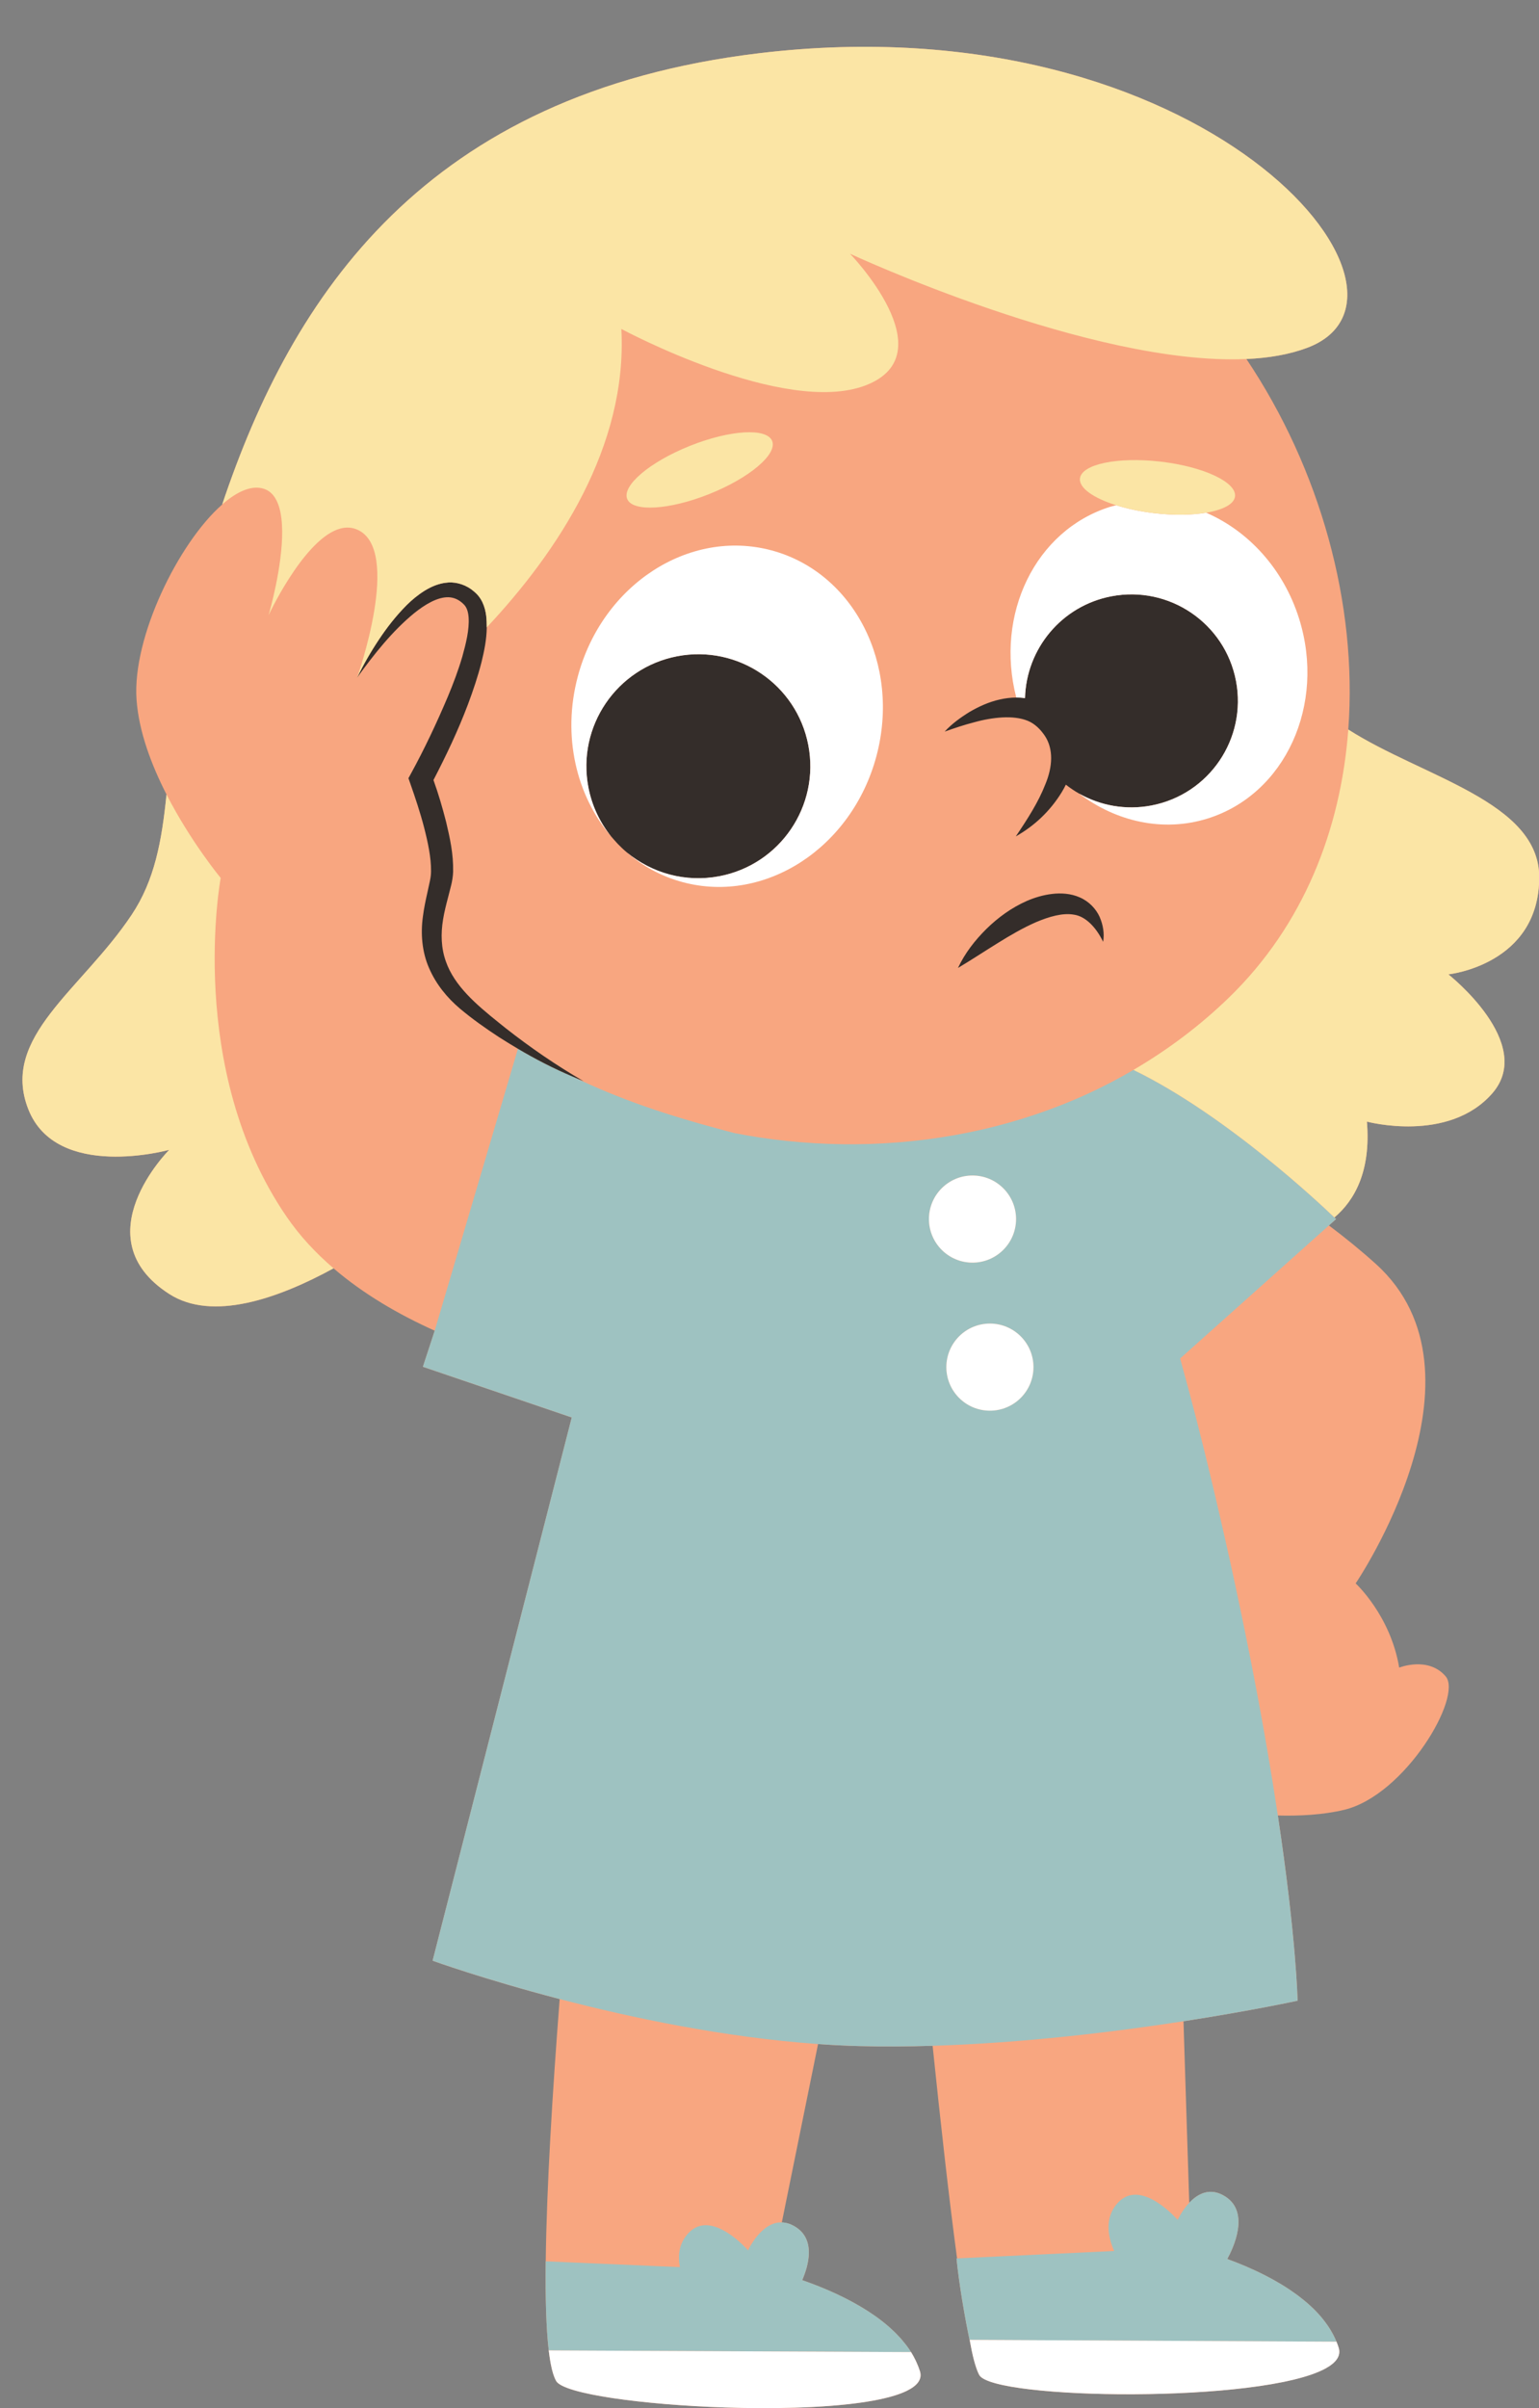 <?xml version="1.0" encoding="UTF-8"?><svg xmlns="http://www.w3.org/2000/svg" xmlns:xlink="http://www.w3.org/1999/xlink" height="514.4" preserveAspectRatio="xMidYMid meet" version="1.0" viewBox="-4.8 -10.0 328.8 514.4" width="328.8" zoomAndPan="magnify"><rect x="-4.8" y="-10.0" width="328.8" height="514.4" fill="#808080" stroke="none"/><g id="change1_1"><path d="M304.635,198.134c0,0,18.739,14.724,9.37,25.432c-9.37,10.708-26.771,6.023-26.771,6.023 c0.889,10.67-2.686,16.872-6.944,20.476c0.211,0.203,0.352,0.34,0.352,0.34l-1.524,1.363c3.543,2.671,6.933,5.428,10.051,8.25 c26.046,23.566-4.341,68.217-4.341,68.217s7.442,6.822,9.302,17.984c0,0,6.201-2.481,9.922,1.86 c3.721,4.341-8.682,25.426-21.705,28.527c-4.494,1.07-9.504,1.327-14.139,1.206c3.985,26.485,4.217,39.562,4.217,39.562 s-9.727,2.122-24.378,4.388l1.229,38.777c1.79-1.909,4.463-3.446,7.758-1.305c5.267,3.423,1.597,11.075,0.368,13.31 c2.458,0.898,5.266,2.059,8.088,3.502c0.082,0.042,0.163,0.084,0.245,0.126c0.473,0.244,0.946,0.497,1.417,0.758 c0.084,0.046,0.168,0.092,0.251,0.139c1.1,0.615,2.19,1.273,3.248,1.977c0.037,0.024,0.072,0.05,0.109,0.075 c0.47,0.315,0.932,0.64,1.388,0.972c0.11,0.081,0.219,0.163,0.328,0.244c0.392,0.293,0.777,0.593,1.156,0.9 c0.109,0.089,0.219,0.176,0.326,0.266c0.42,0.349,0.83,0.707,1.228,1.074c0.045,0.042,0.092,0.081,0.137,0.123 c0.457,0.427,0.899,0.865,1.321,1.315c0.023,0.024,0.044,0.05,0.066,0.074c0.378,0.406,0.738,0.823,1.083,1.248 c0.087,0.107,0.17,0.217,0.255,0.326c0.281,0.359,0.549,0.725,0.804,1.097c0.083,0.121,0.166,0.242,0.246,0.365 c0.266,0.406,0.514,0.821,0.746,1.244c0.045,0.082,0.094,0.161,0.138,0.243c0.278,0.524,0.532,1.058,0.754,1.607c0,0,0,0,0,0.001 c0.174,0.43,0.333,0.865,0.47,1.31c0.064,0.209,0.103,0.414,0.12,0.615c0.007,0.088-0.006,0.173-0.007,0.26 c-0.002,0.111,0.004,0.222-0.012,0.33c-0.017,0.116-0.056,0.227-0.089,0.34c-0.022,0.075-0.034,0.152-0.063,0.226 c-0.05,0.131-0.123,0.258-0.194,0.385c-0.03,0.053-0.051,0.107-0.085,0.159c-0.089,0.14-0.198,0.276-0.312,0.411 c-0.031,0.036-0.055,0.074-0.087,0.11c-0.13,0.145-0.279,0.287-0.437,0.427c-0.027,0.024-0.05,0.049-0.078,0.073 c-0.17,0.146-0.359,0.289-0.558,0.43c-0.024,0.017-0.044,0.034-0.068,0.051c-0.207,0.143-0.431,0.283-0.667,0.421 c-0.018,0.01-0.032,0.021-0.05,0.032c-0.07,0.04-0.131,0.082-0.203,0.121c-0.276,0.152-0.598,0.295-0.909,0.44 c-0.112,0.052-0.21,0.107-0.326,0.158c-0.394,0.174-0.824,0.341-1.266,0.505c-0.121,0.045-0.23,0.092-0.354,0.136 c-0.465,0.165-0.964,0.323-1.474,0.477c-0.125,0.038-0.24,0.078-0.368,0.116c-0.534,0.156-1.101,0.304-1.679,0.45 c-0.125,0.031-0.241,0.065-0.368,0.096c-0.598,0.146-1.225,0.284-1.865,0.419c-0.126,0.027-0.244,0.055-0.371,0.081 c-0.662,0.136-1.351,0.264-2.052,0.389c-0.119,0.021-0.231,0.044-0.35,0.065c-0.712,0.124-1.448,0.24-2.196,0.353 c-0.123,0.019-0.241,0.039-0.365,0.057c-0.766,0.113-1.552,0.218-2.349,0.319c-0.114,0.014-0.223,0.031-0.338,0.045 c-0.799,0.1-1.617,0.192-2.443,0.281c-0.124,0.013-0.244,0.028-0.369,0.042c-0.841,0.088-1.698,0.169-2.562,0.246 c-0.114,0.01-0.224,0.022-0.338,0.032c-0.866,0.076-1.744,0.144-2.628,0.209c-0.121,0.009-0.238,0.019-0.359,0.028 c-0.891,0.063-1.791,0.12-2.696,0.173c-0.116,0.007-0.231,0.015-0.347,0.022c-0.894,0.051-1.795,0.094-2.698,0.135 c-0.132,0.006-0.263,0.014-0.396,0.019c-0.883,0.038-1.769,0.069-2.656,0.097c-0.154,0.005-0.308,0.012-0.463,0.016 c-0.865,0.026-1.73,0.045-2.595,0.062c-0.176,0.004-0.352,0.009-0.529,0.012c-0.828,0.014-1.652,0.022-2.476,0.029 c-0.213,0.002-0.428,0.006-0.641,0.007c-0.806,0.004-1.605,0.002-2.403-0.002c-0.223-0.001-0.449,0-0.671-0.001 c-0.759-0.005-1.508-0.017-2.256-0.029c-0.259-0.004-0.522-0.006-0.78-0.011c-0.706-0.014-1.4-0.034-2.094-0.054 c-0.289-0.008-0.583-0.014-0.869-0.023c-0.65-0.021-1.285-0.048-1.922-0.074c-0.318-0.013-0.642-0.024-0.956-0.038 c-0.614-0.028-1.21-0.062-1.808-0.096c-0.319-0.018-0.646-0.032-0.96-0.052c-0.562-0.034-1.102-0.074-1.647-0.112 c-0.334-0.024-0.678-0.044-1.005-0.069c-0.503-0.039-0.981-0.083-1.467-0.125c-0.346-0.03-0.704-0.058-1.042-0.09 c-0.45-0.043-0.872-0.091-1.305-0.137c-0.348-0.037-0.709-0.071-1.045-0.111c-0.39-0.045-0.751-0.096-1.125-0.144 c-0.35-0.045-0.715-0.088-1.05-0.136c-0.332-0.047-0.632-0.099-0.949-0.148c-0.345-0.054-0.704-0.106-1.03-0.162 c-0.292-0.051-0.551-0.106-0.828-0.159c-0.314-0.06-0.644-0.118-0.937-0.181c-0.273-0.059-0.508-0.122-0.762-0.184 c-0.258-0.062-0.535-0.122-0.772-0.187c-0.246-0.067-0.45-0.139-0.674-0.209c-0.204-0.064-0.43-0.125-0.614-0.191 c-0.204-0.073-0.362-0.151-0.541-0.226c-0.16-0.067-0.342-0.133-0.481-0.202c-0.179-0.09-0.307-0.184-0.45-0.277 c-0.092-0.06-0.211-0.117-0.287-0.178c-0.178-0.141-0.301-0.287-0.394-0.436c-0.01-0.016-0.033-0.031-0.042-0.047 c0-0.001-0.001-0.002-0.001-0.003c-0.548-0.974-1.264-3.195-1.833-6.332c-1.276-5.789-2.605-13.935-3.032-18.588l0.111-0.005 c-1.725-12.829-3.539-29.086-5.221-45.412c-5.239,0.16-10.491,0.196-15.666,0.062c-2.929-0.076-5.871-0.227-8.812-0.434 l-7.739,38.097c0.937,0.03,1.943,0.318,3.021,1.018c4.175,2.714,2.729,8.088,1.337,11.317c0.431,0.149,0.879,0.309,1.336,0.476 c0.05,0.018,0.101,0.037,0.151,0.056c0.401,0.147,0.811,0.302,1.229,0.463c0.092,0.035,0.185,0.072,0.277,0.108 c0.389,0.152,0.785,0.31,1.186,0.474c0.103,0.042,0.206,0.084,0.31,0.127c0.422,0.175,0.849,0.357,1.28,0.545 c0.076,0.033,0.151,0.065,0.227,0.098c1.03,0.454,2.081,0.946,3.136,1.477c0.068,0.034,0.137,0.071,0.205,0.106 c0.442,0.225,0.884,0.456,1.325,0.695c0.131,0.071,0.261,0.144,0.391,0.216c0.383,0.211,0.764,0.427,1.144,0.648 c0.147,0.086,0.292,0.172,0.439,0.259c0.377,0.225,0.75,0.456,1.122,0.691c0.132,0.084,0.264,0.166,0.395,0.251 c0.425,0.276,0.845,0.559,1.259,0.849c0.069,0.048,0.139,0.094,0.208,0.142c0.975,0.69,1.914,1.422,2.804,2.194 c0.109,0.094,0.213,0.192,0.32,0.287c0.325,0.29,0.644,0.584,0.954,0.885c0.125,0.122,0.247,0.245,0.37,0.368 c0.287,0.289,0.565,0.583,0.836,0.883c0.117,0.129,0.234,0.259,0.348,0.39c0.276,0.318,0.54,0.644,0.796,0.974 c0.089,0.115,0.182,0.227,0.269,0.343c0.332,0.446,0.65,0.9,0.942,1.367c0,0.001,0.001,0.001,0.001,0.002c0,0,0,0,0,0 c0.362,0.578,0.681,1.177,0.976,1.787c0.066,0.136,0.128,0.273,0.19,0.411c0.277,0.615,0.53,1.241,0.73,1.889 c0,0.001,0.001,0.002,0.001,0.004c0.523,1.701-0.567,3.084-2.838,4.19c-0.757,0.368-1.645,0.706-2.648,1.014 c-2.675,0.822-6.167,1.434-10.174,1.863c-4.507,0.483-9.665,0.735-15.038,0.795c-0.597,0.007-1.197,0.011-1.799,0.013 c-0.602,0.002-1.206,0.001-1.811-0.001c-1.211-0.005-2.428-0.02-3.645-0.043c-1.218-0.023-2.437-0.055-3.653-0.095 c-17.625-0.58-34.497-2.891-36.11-5.642c-0.109-0.186-0.212-0.405-0.313-0.64c-0.033-0.077-0.065-0.159-0.097-0.24 c-0.067-0.171-0.131-0.353-0.194-0.546c-0.034-0.105-0.069-0.205-0.102-0.316c-0.078-0.262-0.153-0.539-0.224-0.836 c-0.047-0.195-0.091-0.406-0.135-0.616c-0.026-0.124-0.052-0.247-0.078-0.376c-0.05-0.254-0.098-0.514-0.144-0.786 c-0.008-0.045-0.015-0.093-0.022-0.139c-0.094-0.566-0.177-1.184-0.256-1.827c-0.009-0.076-0.021-0.14-0.03-0.217 c-0.009-0.077-0.016-0.163-0.025-0.241c-0.049-0.429-0.095-0.875-0.138-1.335c-0.011-0.114-0.023-0.222-0.033-0.338 c-0.053-0.598-0.102-1.22-0.145-1.866c-0.007-0.108-0.013-0.222-0.02-0.331c-0.035-0.539-0.066-1.093-0.095-1.664 c-0.01-0.198-0.019-0.4-0.028-0.602c-0.023-0.513-0.044-1.038-0.063-1.574c-0.007-0.212-0.015-0.422-0.022-0.637 c-0.02-0.651-0.037-1.318-0.051-2c-0.002-0.091-0.005-0.177-0.006-0.268c-0.015-0.78-0.025-1.583-0.031-2.401 c-0.002-0.216-0.002-0.438-0.003-0.656c-0.003-0.612-0.005-1.232-0.004-1.864c0-0.277,0.001-0.555,0.002-0.836 c0.003-0.635,0.007-1.281,0.014-1.934c0.002-0.166,0.002-0.323,0.004-0.49l0.001,0c0.176-15.564,1.428-36.029,2.978-56.025 c-16.225-4.235-27.15-8.194-27.15-8.194l29.727-116.042l-31.8-10.826l2.524-7.712c-7.678-3.45-15.199-7.816-21.611-13.319 c-11.902,6.505-25.917,11.387-35.107,5.478c-18.739-12.047,0-30.786,0-30.786s-24.094,6.693-30.117-8.701 c-6.023-15.393,11.378-25.432,22.086-41.495c4.93-7.394,6.443-15.764,7.452-25.719c-3.199-6.257-5.934-13.437-6.408-20.304 c-0.92-13.337,9.024-33.514,18.308-41.643C57.638,53.071,86.041,9.912,157.396,1.37c95.036-11.378,147.239,51.534,117.122,62.911 c-3.812,1.44-8.226,2.192-13.026,2.41c15.733,23.483,23.769,52.28,21.763,79.149c15.862,10.162,40.789,15.371,40.789,31.547 C324.044,196.126,304.635,198.134,304.635,198.134z" fill="#f8a680"/></g><g id="change2_1"><path d="M202.387,489.823c0.065,0.41,0.133,0.801,0.202,1.185c-1.276-5.789-2.605-13.935-3.032-18.588l0.111-0.005 l33.571-1.573c-1.214-2.731-2.282-7.041,0.849-10.368c4.961-5.271,12.713,3.721,12.713,3.721s0.895-1.972,2.475-3.656 c1.79-1.909,4.463-3.446,7.758-1.305c5.267,3.423,1.597,11.075,0.368,13.31c0,0,0,0.001-0.001,0.001 c2.457,0.897,5.268,2.059,8.089,3.501c0.082,0.042,0.163,0.084,0.245,0.126c0.473,0.244,0.946,0.497,1.417,0.758 c0.084,0.046,0.168,0.092,0.251,0.139c1.1,0.615,2.19,1.273,3.248,1.977c0.037,0.024,0.072,0.05,0.109,0.075 c0.47,0.315,0.932,0.64,1.388,0.972c0.11,0.081,0.219,0.163,0.328,0.244c0.392,0.293,0.777,0.593,1.156,0.9 c0.109,0.089,0.219,0.176,0.326,0.266c0.42,0.349,0.83,0.707,1.228,1.074c0.045,0.042,0.092,0.081,0.137,0.123 c0.457,0.427,0.899,0.865,1.321,1.315c0.023,0.024,0.044,0.05,0.066,0.074c0.378,0.406,0.738,0.823,1.083,1.248 c0.087,0.107,0.17,0.217,0.255,0.326c0.281,0.359,0.549,0.725,0.804,1.097c0.083,0.121,0.166,0.242,0.246,0.365 c0.266,0.406,0.514,0.821,0.746,1.244c0.045,0.082,0.094,0.161,0.138,0.243c0.278,0.524,0.532,1.058,0.754,1.607c0,0,0,0,0,0.001 L202.387,489.823z M188.905,491.069c-0.087-0.116-0.18-0.228-0.269-0.343c-0.256-0.33-0.52-0.656-0.796-0.974 c-0.114-0.131-0.231-0.261-0.348-0.39c-0.271-0.299-0.549-0.594-0.836-0.883c-0.122-0.123-0.244-0.247-0.37-0.368 c-0.31-0.301-0.629-0.595-0.954-0.885c-0.107-0.096-0.211-0.193-0.32-0.287c-0.89-0.772-1.83-1.504-2.804-2.194 c-0.068-0.048-0.139-0.094-0.208-0.142c-0.415-0.29-0.835-0.573-1.259-0.849c-0.131-0.085-0.263-0.167-0.395-0.251 c-0.371-0.236-0.745-0.467-1.122-0.691c-0.146-0.087-0.292-0.173-0.439-0.259c-0.38-0.221-0.761-0.438-1.144-0.648 c-0.131-0.072-0.261-0.145-0.391-0.216c-0.441-0.239-0.883-0.47-1.325-0.695c-0.068-0.035-0.137-0.071-0.205-0.106 c-1.054-0.532-2.106-1.024-3.136-1.477c-0.076-0.034-0.151-0.065-0.227-0.098c-0.431-0.188-0.858-0.37-1.28-0.545 c-0.104-0.043-0.207-0.085-0.31-0.127c-0.401-0.164-0.796-0.322-1.186-0.474c-0.093-0.036-0.185-0.073-0.277-0.108 c-0.418-0.161-0.828-0.316-1.229-0.463c-0.05-0.018-0.101-0.038-0.151-0.056c-0.458-0.167-0.905-0.326-1.337-0.475 c0,0,0-0.001,0-0.001c1.391-3.229,2.838-8.603-1.337-11.317c-1.077-0.7-2.084-0.988-3.021-1.018 c-4.455-0.141-7.212,5.979-7.212,5.979s-7.752-8.992-12.713-3.721c-2.115,2.247-2.307,4.942-1.84,7.297l-28.676-1.24 c-0.089,7.81,0.095,14.375,0.645,19.039l77.412,0.355c0-0.001-0.001-0.001-0.001-0.002 C189.555,491.969,189.237,491.515,188.905,491.069z M248.048,421.762c-14.562,2.252-33.988,4.643-53.599,5.241 c-5.239,0.16-10.491,0.196-15.666,0.062c-2.929-0.076-5.871-0.227-8.812-0.434c-20.005-1.41-39.944-5.631-55.2-9.613 c-16.225-4.235-27.15-8.194-27.15-8.194l29.727-116.042l-31.8-10.826l2.524-7.712l17.782-60.216 c3.739,2.215,7.599,4.204,11.583,5.894c10.144,4.884,19.944,8.212,32.912,11.653c0.595,0.158,1.222,0.318,1.83,0.476 c1.654,0.319,3.313,0.62,4.98,0.875c0.066,0.01,0.133,0.021,0.199,0.031c1.89,0.286,3.787,0.53,5.689,0.733 c0.091,0.01,0.182,0.02,0.273,0.03c1.875,0.197,3.756,0.351,5.639,0.466c0.119,0.007,0.238,0.016,0.357,0.023 c1.858,0.108,3.718,0.175,5.579,0.204c0.142,0.002,0.285,0.006,0.427,0.008c1.838,0.022,3.677,0.003,5.514-0.053 c0.164-0.005,0.328-0.007,0.492-0.013c1.819-0.062,3.636-0.167,5.451-0.307c0.179-0.014,0.358-0.024,0.536-0.039 c1.802-0.147,3.6-0.336,5.394-0.56c0.187-0.023,0.375-0.043,0.562-0.067c1.79-0.232,3.574-0.507,5.352-0.816 c0.186-0.032,0.372-0.06,0.557-0.093c1.784-0.319,3.56-0.682,5.329-1.079c0.174-0.039,0.348-0.073,0.521-0.113 c1.787-0.41,3.563-0.865,5.33-1.357c0.149-0.041,0.298-0.078,0.447-0.12c1.797-0.508,3.582-1.061,5.354-1.654 c0.113-0.038,0.228-0.071,0.341-0.11c1.817-0.614,3.619-1.275,5.405-1.98c0.064-0.025,0.129-0.047,0.192-0.073 c1.848-0.733,3.679-1.513,5.49-2.344v0c3.332-1.529,6.59-3.234,9.771-5.098c19.818,9.616,40.153,28.85,42.928,31.522 c0.211,0.203,0.352,0.34,0.352,0.34l-1.524,1.363l-31.785,28.417c2.319,8.335,4.701,17.552,7.108,27.744 c6.895,29.197,11.143,52.441,13.768,69.882c3.985,26.485,4.217,39.562,4.217,39.562S262.698,419.496,248.048,421.762z M193.666,250.406c0,5.137,4.165,9.302,9.302,9.302s9.302-4.165,9.302-9.302s-4.165-9.302-9.302-9.302 S193.666,245.269,193.666,250.406z M215.991,282.034c0-5.138-4.165-9.302-9.302-9.302s-9.302,4.165-9.302,9.302 c0,5.137,4.165,9.302,9.302,9.302S215.991,287.171,215.991,282.034z" fill="#9ec2c1"/></g><g id="change3_1"><path d="M167.893,149.18c2.482,12.976-6.025,25.507-19.001,27.989c-7.288,1.394-14.434-0.679-19.74-5.063 c-0.701-0.58-1.361-1.21-1.994-1.868c-0.25-0.26-0.488-0.533-0.727-0.805c-0.225-0.256-0.456-0.505-0.671-0.771 c-2.379-2.953-4.096-6.51-4.858-10.494c-2.482-12.976,6.025-25.507,19.001-27.989C152.88,127.698,165.411,136.205,167.893,149.18z M259.263,135.444c-2.36-12.339-14.276-20.429-26.616-18.069c-10.699,2.046-18.191,11.28-18.458,21.741 c-0.628-0.08-1.251-0.119-1.867-0.114c-1.215,0.01-2.401,0.162-3.521,0.417c-2.364,0.527-4.495,1.514-6.464,2.661 c-1.944,1.201-3.779,2.533-5.315,4.195c2.123-0.742,4.182-1.449,6.26-1.974c2.049-0.579,4.125-0.945,6.095-1.052 c1.97-0.104,3.841,0.091,5.397,0.721c1.538,0.638,2.724,1.834,3.671,3.237c1.837,2.798,1.665,6.54,0.094,10.315 c-1.469,3.782-3.818,7.445-6.32,11.144c3.926-2.214,7.314-5.372,9.799-9.414c0.321-0.523,0.621-1.071,0.897-1.638 c0.899,0.703,1.844,1.346,2.839,1.907c4.525,2.555,9.938,3.591,15.441,2.539C253.533,159.699,261.623,147.783,259.263,135.444z M225.901,181.701c-1.918-0.861-4.07-0.972-5.925-0.748c-1.901,0.224-3.702,0.767-5.373,1.485c-3.335,1.467-6.199,3.58-8.669,5.996 c-2.451,2.437-4.589,5.168-6.066,8.329c2.977-1.774,5.716-3.596,8.469-5.295c2.735-1.706,5.467-3.29,8.227-4.495 c2.732-1.148,5.645-2.028,8.077-1.59c2.463,0.345,4.737,2.679,6.235,5.799c0.3-1.737,0.017-3.559-0.739-5.308 C229.364,184.142,227.842,182.535,225.901,181.701z M101.655,208.361c-4.718-3.795-9.39-7.777-11.199-12.993 c-1.015-2.846-1.105-5.88-0.596-8.97c0.252-1.549,0.646-3.113,1.075-4.737l0.642-2.516c0.207-0.805,0.406-1.98,0.432-2.926 c0.075-3.882-0.703-7.276-1.507-10.679c-0.774-3.03-1.635-5.971-2.694-8.914c2.737-5.277,5.257-10.576,7.36-16.143 c1.109-2.958,2.123-5.965,2.915-9.083c0.577-2.365,1.077-4.784,1.11-7.376c0.011-0.835-0.026-1.687-0.126-2.562 c-0.125-0.898-0.341-1.833-0.777-2.764c-0.213-0.464-0.489-0.924-0.829-1.352c-0.162-0.214-0.369-0.418-0.552-0.608l-0.525-0.465 c-1.423-1.232-3.493-1.99-5.429-1.849c-1.935,0.127-3.6,0.874-5.033,1.752c-1.434,0.896-2.696,1.942-3.838,3.077 c-2.272,2.278-4.211,4.77-5.944,7.381c-1.738,2.605-3.289,5.317-4.645,8.115c3.625-5.014,7.517-9.927,12.157-13.742 c2.28-1.835,4.96-3.491,7.375-3.432c1.175,0.048,2.176,0.511,3.068,1.339l0.325,0.327c0.073,0.099,0.145,0.167,0.208,0.268 c0.128,0.189,0.243,0.404,0.335,0.651c0.193,0.487,0.308,1.085,0.354,1.724c0.173,2.609-0.56,5.564-1.353,8.401 c-0.837,2.861-1.907,5.699-3.076,8.502c-2.361,5.586-4.994,11.174-7.902,16.486l-0.526,0.961l0.379,1.083 c1.074,3.067,2.143,6.256,2.962,9.422c0.808,3.146,1.517,6.432,1.487,9.332c-0.008,0.747-0.065,1.251-0.237,2.094l-0.525,2.421 c-0.374,1.66-0.75,3.396-0.976,5.196c-0.502,3.579-0.212,7.539,1.312,10.996c1.488,3.464,3.87,6.352,6.573,8.647 c2.686,2.259,5.477,4.219,8.338,6.097c1.345,0.858,2.705,1.692,4.078,2.505c3.739,2.215,7.599,4.204,11.583,5.894 c0.81,0.344,1.61,0.712,2.432,1.027c-5.869-3.398-11.424-7.226-16.702-11.375C102.665,209.172,102.16,208.767,101.655,208.361z" fill="#342d2a"/></g><g id="change4_1"><path d="M278.418,495.92c-13.697,7.542-71.029,6.694-73.995,1.422c0-0.001-0.001-0.002-0.001-0.003 c-0.548-0.974-1.264-3.195-1.833-6.332c-0.07-0.383-0.138-0.774-0.202-1.185l78.352,0.395c0.174,0.43,0.333,0.865,0.47,1.31 C281.732,493.228,280.659,494.686,278.418,495.92z M191.744,496.525c-0.2-0.648-0.453-1.274-0.73-1.889 c-0.062-0.138-0.125-0.275-0.19-0.411c-0.294-0.61-0.613-1.209-0.976-1.787c0,0,0,0,0,0l-77.412-0.355 c0.086,0.73,0.182,1.41,0.286,2.044c0.008,0.046,0.015,0.094,0.022,0.139c0.046,0.273,0.094,0.533,0.144,0.786 c0.025,0.129,0.051,0.252,0.078,0.376c0.044,0.21,0.088,0.421,0.135,0.616c0.071,0.297,0.146,0.573,0.224,0.836 c0.033,0.111,0.068,0.211,0.102,0.316c0.063,0.193,0.127,0.375,0.194,0.546c0.032,0.082,0.064,0.164,0.097,0.24 c0.1,0.235,0.203,0.454,0.313,0.64c1.613,2.751,18.485,5.063,36.11,5.642c1.216,0.04,2.435,0.072,3.653,0.095 c1.218,0.023,2.435,0.038,3.645,0.043c0.605,0.003,1.209,0.003,1.811,0.001c0.602-0.002,1.202-0.006,1.799-0.013 c5.374-0.06,10.531-0.312,15.038-0.795c4.006-0.429,7.499-1.041,10.174-1.863c1.003-0.308,1.891-0.646,2.648-1.014 c2.27-1.106,3.361-2.489,2.838-4.19C191.745,496.527,191.745,496.526,191.744,496.525z M214.189,139.117 c0.267-10.462,7.759-19.695,18.458-21.741c12.339-2.36,24.256,5.729,26.616,18.069c2.36,12.339-5.729,24.256-18.069,26.616 c-5.504,1.053-10.917,0.016-15.441-2.539c7.909,5.997,17.948,8.306,27.487,5.312c16.543-5.193,25.276-24.304,19.505-42.686 c-3.356-10.69-10.888-18.747-19.85-22.623c-3.01,0.509-6.87,0.585-11.041,0.102c-3.011-0.349-5.795-0.947-8.174-1.695 c-0.446,0.117-0.894,0.2-1.337,0.339c-15.958,5.01-24.608,22.97-20.022,40.734C212.937,138.998,213.561,139.037,214.189,139.117z M120.904,158.169c-2.482-12.976,6.025-25.507,19.001-27.989c12.976-2.482,25.507,6.025,27.989,19.001 c2.482,12.976-6.025,25.507-19.001,27.989c-7.288,1.394-14.434-0.679-19.74-5.063c3.391,2.923,7.4,5.128,11.917,6.335 c17.615,4.71,36.137-7.339,41.37-26.911c5.233-19.572-4.805-39.256-22.419-43.966s-36.137,7.339-41.37,26.911 c-3.408,12.747-0.31,25.513,7.111,34.187C123.382,165.71,121.666,162.153,120.904,158.169z M212.271,250.406 c0-5.137-4.165-9.302-9.302-9.302s-9.302,4.165-9.302,9.302s4.165,9.302,9.302,9.302S212.271,255.544,212.271,250.406z M215.991,282.034c0-5.138-4.165-9.302-9.302-9.302s-9.302,4.165-9.302,9.302c0,5.137,4.165,9.302,9.302,9.302 S215.991,287.171,215.991,282.034z" fill="#fff"/></g><g id="change5_1"><path d="M304.635,198.134c0,0,18.739,14.724,9.37,25.432c-9.37,10.708-26.771,6.023-26.771,6.023 c0.889,10.67-2.686,16.872-6.944,20.476c-2.776-2.672-23.11-21.906-42.928-31.522c7.31-4.282,14.199-9.424,20.465-15.516 c15.752-15.317,23.818-35.631,25.428-57.189c15.862,10.162,40.789,15.371,40.789,31.547 C324.044,196.126,304.635,198.134,304.635,198.134z M56.458,249.941c-21.705-31.628-14.108-72.403-14.108-72.403 s-6.397-7.705-11.577-17.836c-1.009,9.955-2.522,18.324-7.452,25.719c-10.708,16.062-28.109,26.102-22.086,41.495 c6.023,15.393,30.117,8.701,30.117,8.701s-18.739,18.74,0,30.786c9.191,5.908,23.205,1.026,35.107-5.478 C62.672,257.673,59.266,254.033,56.458,249.941z M261.492,66.691c4.8-0.218,9.214-0.97,13.026-2.41 c30.117-11.378-22.086-74.289-117.122-62.911C86.041,9.912,57.638,53.071,42.673,97.756c3.235-2.832,6.391-4.213,8.978-3.317 c1.613,0.558,2.61,1.982,3.186,3.888c1.781,5.899-0.542,16.488-1.687,20.98c-0.334,1.311-0.569,2.109-0.569,2.109 s0.217-0.464,0.604-1.23c2.308-4.57,10.875-20.251,18.311-17.064c9.74,4.174,0,31.628,0,31.628c1.356-2.798,2.907-5.51,4.645-8.115 c1.733-2.61,3.672-5.102,5.944-7.381c1.142-1.136,2.403-2.181,3.838-3.077c1.433-0.878,3.097-1.625,5.033-1.752 c1.936-0.141,4.007,0.617,5.429,1.849l0.525,0.465c0.183,0.19,0.39,0.394,0.552,0.608c0.34,0.428,0.616,0.888,0.829,1.352 c0.436,0.931,0.652,1.866,0.777,2.764c0.1,0.875,0.136,1.727,0.126,2.562c15.113-16.112,30.113-38.637,28.755-63.758 c0,0,34.802,18.739,52.203,12.047c17.401-6.693-3.346-28.109-3.346-28.109S228.37,68.197,261.492,66.691z M142.623,85.232 c-8.553,3.416-14.565,8.492-13.429,11.336c1.136,2.845,8.991,2.381,17.544-1.035c8.553-3.416,14.565-8.492,13.429-11.336 C159.03,81.352,151.176,81.816,142.623,85.232z M252.896,99.524c3.593-0.607,5.97-1.833,6.162-3.488 c0.353-3.043-6.778-6.369-15.927-7.429c-9.149-1.06-16.851,0.547-17.204,3.59c-0.237,2.041,2.904,4.207,7.753,5.733 c2.379,0.749,5.163,1.347,8.174,1.695C246.025,100.109,249.885,100.033,252.896,99.524z" fill="#fbe5a5"/></g></svg>